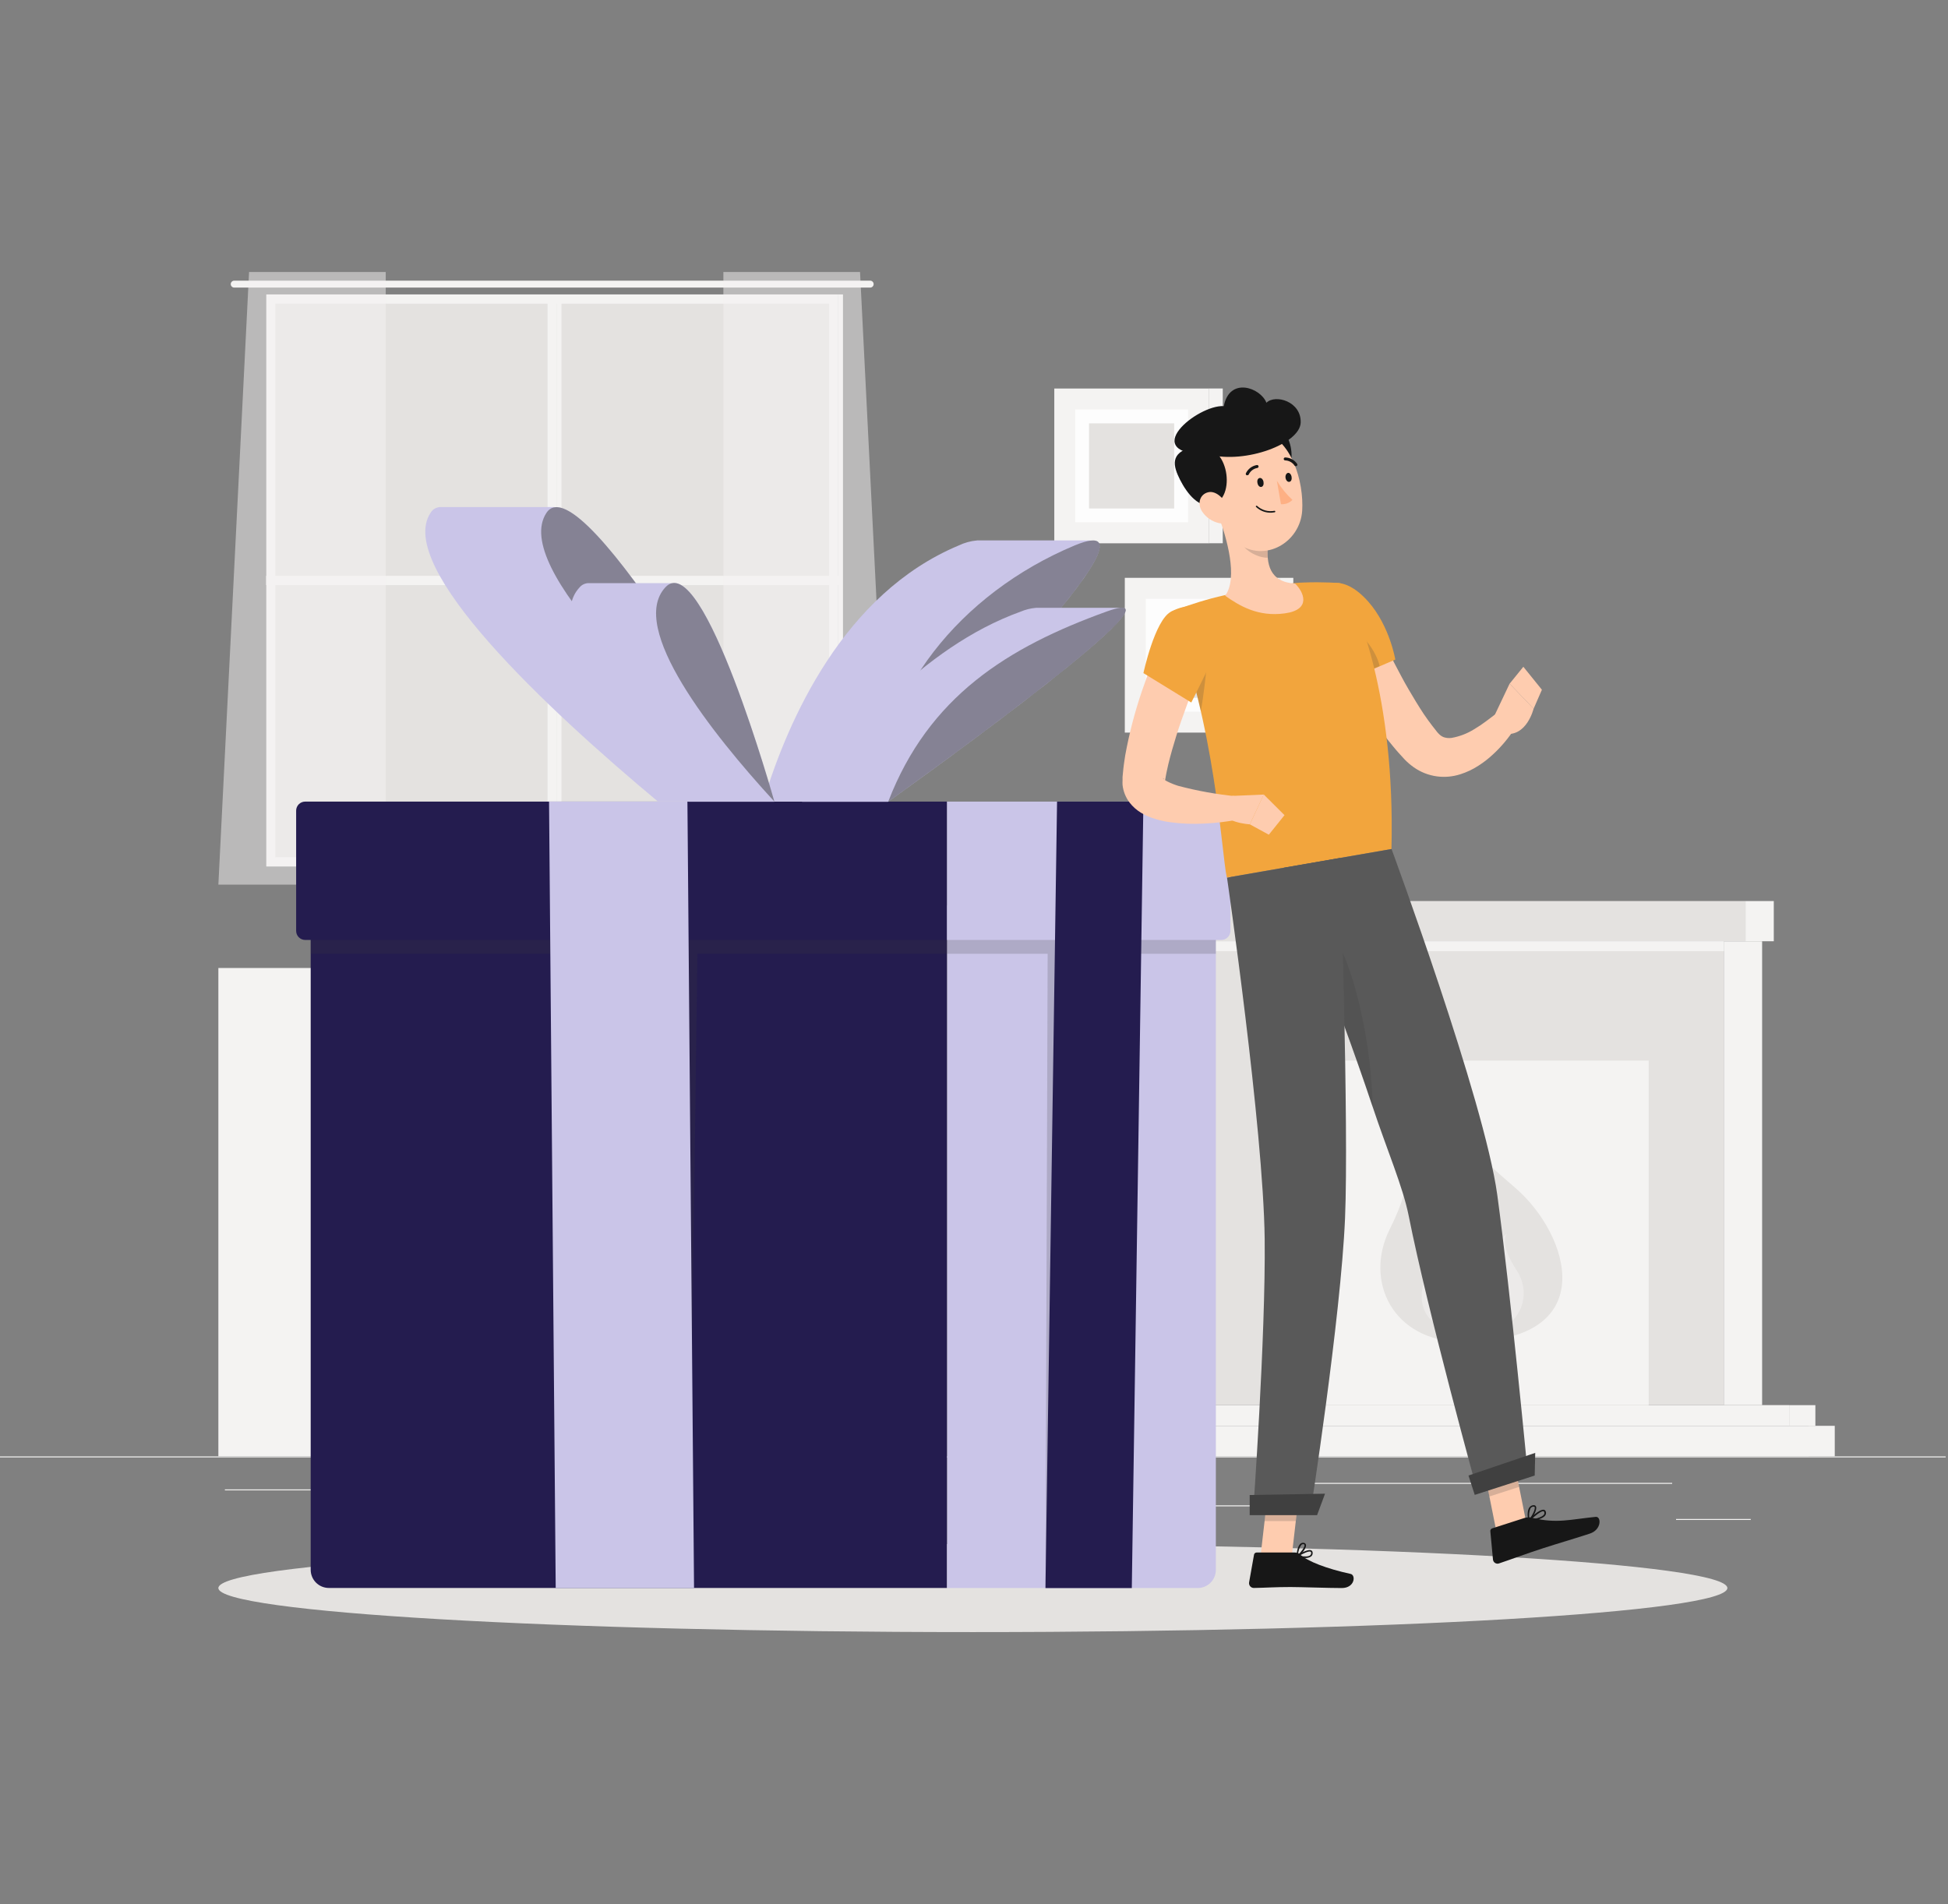 <svg width="358" height="350" viewBox="0 0 358 350" fill="none" xmlns="http://www.w3.org/2000/svg">
<rect x="0" y="0" width="358" height="350" fill="#808080" stroke="none"/>
<g id="name=a&#38;a-4">
<g id="Character">
<path id="backgroundExtraLight" d="M357.577 267.709H0V267.888H357.577V267.709Z" fill="#F4F3F2"/>
<path id="backgroundExtraLight_2" d="M307.308 272.572H237.509V272.751H307.308V272.572Z" fill="#F4F3F2"/>
<path id="backgroundExtraLight_3" d="M240.055 276.705H206.679V276.884H240.055V276.705Z" fill="#F4F3F2"/>
<path id="backgroundExtraLight_4" d="M321.749 279.207H308.025V279.386H321.749V279.207Z" fill="#F4F3F2"/>
<path id="backgroundExtraLight_5" d="M156.62 276.793H90.447V276.972H156.62V276.793Z" fill="#F4F3F2"/>
<path id="backgroundExtraLight_6" d="M84.089 276.793H69.857V276.972H84.089V276.793Z" fill="#F4F3F2"/>
<path id="backgroundExtraLight_7" d="M64.829 273.77H41.329V273.948H64.829V273.77Z" fill="#F4F3F2"/>
<path id="backgroundExtraLight_8" d="M332.368 262.098H205.55V267.704H332.368V262.098Z" fill="#F4F3F2"/>
<path id="backgroundExtraLight_9" d="M332.36 267.691H337.188V262.085H332.36V267.691Z" fill="#F4F3F2"/>
<path id="backgroundExtraLight_10" d="M328.8 262.098H333.627V258.286H328.8V262.098Z" fill="#F4F3F2"/>
<path id="backgroundExtraLight_11" d="M328.795 258.277H209.128V262.089H328.795V258.277Z" fill="#F4F3F2"/>
<path id="backgroundLight" d="M316.821 173.014H221.112V258.274H316.821V173.014Z" fill="#E4E2E0"/>
<path id="backgroundExtraLight_12" d="M316.81 258.277H323.84V173.017H316.81V258.277Z" fill="#F4F3F2"/>
<path id="backgroundLight_2" d="M320.78 165.623H217.126V173.011H320.78V165.623Z" fill="#E4E2E0"/>
<path id="backgroundExtraLight_13" d="M320.778 173.014H325.984V165.626H320.778V173.014Z" fill="#F4F3F2"/>
<path id="backgroundExtraLight_14" d="M316.821 173.014H221.112V174.844H316.821V173.014Z" fill="#F4F3F2"/>
<path id="backgroundExtraLight_15" d="M302.991 194.951H234.93V258.285H302.991V194.951Z" fill="#F4F3F2"/>
<path id="backgroundExtraLight_16" d="M240.8 246.9L297.097 243.896V252.943L240.8 255.94V246.9Z" fill="#F4F3F2"/>
<path id="backgroundExtraLight_17" d="M292.97 242.045L244.934 239.041V248.088L292.97 251.084V242.045Z" fill="#F4F3F2"/>
<path id="backgroundLight_3" d="M268.981 246.675C255.858 246.675 250.673 235.404 255.393 225.971C260.113 216.538 258.182 213.985 258.182 213.985C258.182 213.985 264.047 219.063 264.047 222.839C268.659 218.498 257.21 209.172 261.951 199.832C265.477 206.061 267.823 209.179 278.457 218.326C288.462 226.915 294.641 246.675 268.981 246.675Z" fill="#E4E2E0"/>
<path id="backgroundExtraLight_18" opacity="0.5" d="M271.598 245.217C278.749 245.217 282.082 238.58 278.699 233.438C275.317 228.296 276.983 226.659 276.983 226.659C276.983 226.659 273.407 229.677 273.722 231.736C270.861 229.369 274.887 223.576 271.512 218.484C270.117 221.874 270.468 224.263 265.483 229.276C260.241 234.554 257.609 245.217 271.598 245.217Z" fill="#F4F3F2"/>
<path id="backgroundExtraLight_19" opacity="0.5" d="M270.223 243.26C267.033 243.26 265.545 240.299 267.054 238.01C268.563 235.722 267.82 234.985 267.82 234.985C267.82 234.985 269.422 236.33 269.25 237.245C270.53 236.194 268.728 233.605 270.23 231.338C270.852 232.854 270.702 233.912 272.919 236.151C275.286 238.482 276.459 243.26 270.223 243.26Z" fill="#F4F3F2"/>
<path id="backgroundExtraLight_20" d="M98.094 177.93H40.131V267.689H98.094V177.93Z" fill="#F4F3F2"/>
<path id="backgroundExtraLight_21" d="M46.661 260.705L46.661 184.928H45.653L45.653 260.705H46.661Z" fill="#F4F3F2"/>
<path id="backgroundExtraLight_22" d="M91.659 184.93H45.653V186.203H91.659V184.93Z" fill="#F4F3F2"/>
<path id="backgroundExtraLight_23" d="M157.061 177.93H99.098V267.689H157.061V177.93Z" fill="#F4F3F2"/>
<path id="backgroundExtraLight_24" d="M157.07 267.709H162.849V177.95H157.07V267.709Z" fill="#F4F3F2"/>
<path id="backgroundExtraLight_25" d="M105.628 260.707V184.93H104.62V260.707H105.628Z" fill="#F4F3F2"/>
<path id="backgroundExtraLight_26" d="M99.098 267.697V178.953H98.089V267.697H99.098Z" fill="#F4F3F2"/>
<path id="backgroundExtraLight_27" d="M150.626 184.93H104.62V186.203H150.626V184.93Z" fill="#F4F3F2"/>
<path id="backgroundExtraLight_28" d="M96.175 197.799H94.008V217.63H96.175V197.799Z" fill="#F4F3F2"/>
<path id="backgroundExtraLight_29" d="M103.184 197.799H101.017V217.63H103.184V197.799Z" fill="#F4F3F2"/>
<path id="backgroundLight_4" d="M153.077 55.115H49.909V158.283H153.077V55.115Z" fill="#E4E2E0"/>
<path id="backgroundExtraLight_30" d="M159.919 51.59H43.049C42.879 51.59 42.717 51.657 42.596 51.776C42.476 51.895 42.407 52.057 42.405 52.226C42.407 52.396 42.476 52.558 42.596 52.677C42.717 52.796 42.879 52.863 43.049 52.863H159.919C160.088 52.863 160.25 52.796 160.369 52.676C160.489 52.557 160.556 52.395 160.556 52.226C160.556 52.057 160.489 51.896 160.369 51.776C160.25 51.657 160.088 51.59 159.919 51.59Z" fill="#F4F3F2"/>
<path id="backgroundExtraLight_31" d="M100.635 158.502H102.337L102.337 54.891H100.635L100.635 158.502Z" fill="#F4F3F2"/>
<path id="backgroundExtraLight_32" d="M102.336 158.502H103.188L103.187 54.891H102.336L102.336 158.502Z" fill="#F4F3F2"/>
<path id="backgroundExtraLight_33" d="M48.91 105.849V107.551H154.066V105.849H48.91Z" fill="#F4F3F2"/>
<path id="backgroundExtraLight_34" d="M154.064 157.571V54.117H48.937V157.571V159.273H154.064V157.571ZM50.61 157.571V55.819H152.362V157.571H50.61Z" fill="#F4F3F2"/>
<path id="backgroundExtraLight_35" d="M154.069 159.275H154.92V54.119H154.069V159.275Z" fill="#F4F3F2"/>
<path id="backgroundExtraLight_36" opacity="0.5" d="M132.94 50V162.608H163.699L158.057 50H132.94Z" fill="#F4F3F2"/>
<path id="backgroundExtraLight_37" opacity="0.5" d="M70.89 50V162.608H40.131L45.773 50H70.89Z" fill="#F4F3F2"/>
<path id="backgroundExtraLight_38" d="M222.206 71.416H193.757V99.865H222.206V71.416Z" fill="#F4F3F2"/>
<path id="backgroundExtraLight_39" d="M222.192 99.857H224.717V71.409H222.192V99.857Z" fill="#F4F3F2"/>
<path id="backgroundWhite" d="M218.343 75.264H197.604V96.003H218.343V75.264Z" fill="#FDFDFD"/>
<path id="backgroundLight_5" d="M215.787 77.816H200.14V93.464H215.787V77.816Z" fill="#E4E2E0"/>
<path id="backgroundExtraLight_40" d="M235.163 106.213H206.714V134.662H235.163V106.213Z" fill="#F4F3F2"/>
<path id="backgroundExtraLight_41" d="M235.158 134.664H237.683V106.215H235.158V134.664Z" fill="#F4F3F2"/>
<path id="backgroundWhite_2" d="M231.309 110.07H210.569V130.81H231.309V110.07Z" fill="#FDFDFD"/>
<path id="backgroundLight_6" d="M223.541 112.623H218.335C215.452 112.623 213.114 114.96 213.114 117.844V123.05C213.114 125.933 215.452 128.271 218.335 128.271H223.541C226.424 128.271 228.762 125.933 228.762 123.05V117.844C228.762 114.96 226.424 112.623 223.541 112.623Z" fill="#E4E2E0"/>
<path id="backgroundLight_7" d="M178.792 300C255.372 300 317.453 296.375 317.453 291.904C317.453 287.433 255.372 283.809 178.792 283.809C102.212 283.809 40.131 287.433 40.131 291.904C40.131 296.375 102.212 300 178.792 300Z" fill="#E4E2E0"/>
<path id="objectPrimary" d="M57.091 166.414H174.04V291.888H60.438C59.999 291.888 59.565 291.801 59.16 291.634C58.755 291.466 58.386 291.22 58.076 290.91C57.766 290.599 57.52 290.231 57.352 289.826C57.184 289.421 57.098 288.987 57.098 288.548V166.414H57.091Z" fill="#241C4F"/>
<path id="objectTertiary" opacity="0.2" d="M174.04 166.414H57.091V175.311H124.38L126.611 291.902L128.17 175.311H174.04V166.414Z" fill="#404040"/>
<path id="objectPrimary_2" d="M56.091 147.344H174.049V172.775H56.091C55.649 172.775 55.225 172.599 54.913 172.287C54.6 171.974 54.425 171.55 54.425 171.108V149.017C54.424 148.798 54.466 148.58 54.55 148.377C54.633 148.174 54.755 147.99 54.91 147.834C55.065 147.679 55.249 147.555 55.452 147.471C55.654 147.387 55.872 147.344 56.091 147.344Z" fill="#241C4F"/>
<path id="objectSecondary" d="M102.126 291.905L100.903 147.344H126.334L127.55 291.905H102.126Z" fill="#CAC5E8"/>
<path id="objectSecondary_2" d="M220.13 291.902H174.067V166.429H223.448L223.448 288.563C223.448 289.445 223.099 290.291 222.478 290.917C221.856 291.542 221.012 291.897 220.13 291.902Z" fill="#CAC5E8"/>
<path id="objectTertiary_2" opacity="0.2" d="M174.043 166.414H223.446V175.311H195.877L192.129 291.902L192.537 175.311H174.043V166.414Z" fill="#404040"/>
<path id="objectSecondary_3" d="M224.457 172.771L174.038 172.771V147.341H224.457C224.676 147.341 224.892 147.384 225.094 147.467C225.297 147.551 225.48 147.674 225.635 147.829C225.79 147.983 225.912 148.167 225.996 148.369C226.08 148.571 226.123 148.788 226.123 149.007V171.098C226.124 171.317 226.082 171.535 225.998 171.738C225.915 171.941 225.792 172.125 225.638 172.281C225.483 172.436 225.299 172.56 225.096 172.644C224.893 172.728 224.676 172.771 224.457 172.771Z" fill="#CAC5E8"/>
<path id="objectPrimary_3" d="M192.133 291.905L194.264 147.344H210.133L208.002 291.905H192.133Z" fill="#241C4F"/>
<path id="objectSecondary_4" d="M200.407 99.379V99.336H179.603C178.406 99.436 177.237 99.756 176.156 100.28C155.059 109.119 144.804 132.283 140.27 147.33H161.552C161.552 147.33 211.921 97.941 200.407 99.379Z" fill="#CAC5E8"/>
<path id="objectTertiary_3" opacity="0.5" d="M161.555 147.334C161.555 127.789 176.344 109.123 197.441 100.284C218.538 91.445 161.555 147.334 161.555 147.334Z" fill="#404040"/>
<path id="objectSecondary_5" d="M205.835 111.726H190.394C189.409 111.811 188.443 112.052 187.534 112.441C169.34 119.006 155.087 136.206 147.399 147.377H163.204C163.204 147.377 214.795 110.653 205.835 111.726Z" fill="#CAC5E8"/>
<path id="objectTertiary_4" opacity="0.5" d="M163.24 147.343C170.685 128.033 185.181 118.972 203.375 112.407C221.568 105.842 163.24 147.343 163.24 147.343Z" fill="#404040"/>
<path id="objectSecondary_6" d="M101.869 93.248V93.206H81.015C80.633 93.198 80.255 93.293 79.922 93.48C79.589 93.668 79.312 93.941 79.12 94.271C72.612 104.233 100.574 130.365 120.906 147.328H142.189C142.189 147.328 111.008 91.639 101.869 93.248Z" fill="#CAC5E8"/>
<path id="objectTertiary_5" opacity="0.5" d="M142.199 147.348C121.896 130.377 93.905 104.253 100.413 94.29C106.921 84.328 142.199 147.348 142.199 147.348Z" fill="#404040"/>
<path id="objectSecondary_7" d="M123.615 107.187H108.139C107.827 107.195 107.52 107.269 107.239 107.405C106.958 107.54 106.709 107.734 106.509 107.974C99.615 115.376 114.976 134.778 126.533 147.372H142.316C142.316 147.372 130.731 105.95 123.615 107.187Z" fill="#CAC5E8"/>
<path id="objectTertiary_6" opacity="0.5" d="M142.315 147.344C130.758 134.75 115.389 115.348 122.291 107.946C129.192 100.544 142.315 147.344 142.315 147.344Z" fill="#404040"/>
<path id="skinTone" d="M274.99 281.427L280.454 279.661L277.822 266.545L272.358 268.304L274.99 281.427Z" fill="#FECCAF"/>
<path id="skinTone_2" d="M231.664 286.039H237.4L238.93 272.744H233.187L231.664 286.039Z" fill="#FECCAF"/>
<path id="shoesColor" d="M237.937 285.373H230.936C230.823 285.373 230.715 285.413 230.628 285.484C230.542 285.556 230.484 285.656 230.464 285.767L229.555 290.873C229.536 290.999 229.544 291.128 229.579 291.251C229.614 291.374 229.676 291.488 229.76 291.585C229.843 291.682 229.947 291.759 230.064 291.811C230.181 291.864 230.307 291.89 230.435 291.888C232.688 291.853 234.326 291.717 237.165 291.717C238.91 291.717 244.173 291.903 246.583 291.903C248.993 291.903 249.208 289.521 248.214 289.307C243.751 288.334 240.347 287.004 238.917 285.731C238.647 285.493 238.297 285.365 237.937 285.373Z" fill="#171717"/>
<path id="shoesColor_2" d="M280.205 279.012L274.233 280.936C274.125 280.971 274.032 281.042 273.97 281.137C273.908 281.232 273.879 281.345 273.89 281.458L274.376 286.665C274.388 286.79 274.428 286.912 274.493 287.02C274.559 287.128 274.648 287.22 274.754 287.289C274.86 287.358 274.98 287.402 275.105 287.417C275.23 287.433 275.358 287.42 275.477 287.38C277.623 286.665 280.691 285.52 283.394 284.648C286.555 283.625 288.436 283.11 292.141 281.909C294.386 281.194 294.286 278.719 293.27 278.819C288.694 279.263 286.119 280.099 281.656 279.012C281.183 278.873 280.679 278.873 280.205 279.012Z" fill="#171717"/>
<path id="skinTone_3" d="M251.433 111.859C252.148 113.468 252.949 115.206 253.75 116.865C254.551 118.525 255.366 120.205 256.224 121.836C257.082 123.466 257.926 125.104 258.842 126.67C259.757 128.236 260.687 129.781 261.666 131.261C262.167 131.977 262.653 132.692 263.183 133.364L263.962 134.358C264.106 134.555 264.266 134.739 264.441 134.909C264.691 135.172 264.997 135.378 265.335 135.51C265.796 135.659 266.285 135.703 266.765 135.638C268.229 135.379 269.63 134.843 270.892 134.058C271.607 133.636 272.322 133.164 273.037 132.627C273.753 132.091 274.468 131.548 275.126 131.054L278.444 133.793C277.877 134.69 277.251 135.548 276.57 136.361C275.893 137.18 275.159 137.952 274.375 138.67C273.557 139.436 272.672 140.126 271.729 140.73C270.692 141.411 269.565 141.946 268.382 142.318C266.998 142.765 265.533 142.899 264.091 142.711C262.545 142.505 261.072 141.926 259.8 141.023C259.216 140.607 258.671 140.141 258.169 139.629L257.089 138.442C256.374 137.655 255.738 136.84 255.073 136.032C252.657 132.818 250.482 129.431 248.565 125.898C247.614 124.16 246.705 122.415 245.862 120.634C245.018 118.854 244.195 117.109 243.423 115.199L251.433 111.859Z" fill="#FECCAF"/>
<path id="t-shirt1Color" d="M240.924 112.385C239.901 117.77 246.595 125.472 246.595 125.472L256.428 121.239C256.428 121.239 255.406 115.067 251.479 110.611C246.666 105.14 242.046 106.478 240.924 112.385Z" fill="#F2A53D"/>
<path id="shadowColor" opacity="0.2" d="M246.238 114.27C243.556 113.312 241.576 113.627 240.86 114.27C241.347 119.391 246.582 125.427 246.582 125.427L253.547 122.43C253.032 120.049 250.436 115.765 246.238 114.27Z" fill="#404040"/>
<path id="skinTone_4" d="M274.295 132.281L277.434 125.666L281.84 130.257C281.84 130.257 280.588 135.535 276.462 134.863L274.295 132.281Z" fill="#FECCAF"/>
<path id="skinTone_5" d="M279.957 122.559L283.368 126.785L281.845 130.275L277.439 125.67L279.957 122.559Z" fill="#FECCAF"/>
<path id="shadowColor_2" opacity="0.2" d="M277.822 266.545L279.181 273.31L273.71 275.077L272.358 268.311L277.822 266.545Z" fill="#404040"/>
<path id="shadowColor_3" opacity="0.2" d="M233.187 272.744H238.93L238.143 279.595H232.394L233.187 272.744Z" fill="#404040"/>
<path id="t-shirt1Color_2" d="M215.164 112.443C223.438 133.547 224.461 156.704 225.462 161.309L255.72 156.06C256.436 127.54 249.284 111.778 247.367 108.081C247.23 107.816 247.026 107.591 246.775 107.43C246.524 107.268 246.235 107.174 245.937 107.158C245.093 107.101 243.792 107.036 242.19 107.029C241.346 107.029 240.438 107.029 239.494 107.079C238.972 107.079 238.442 107.137 237.913 107.179C233.583 107.673 229.284 108.418 225.04 109.411C224.239 109.59 223.424 109.79 222.637 109.997C221.851 110.205 221.207 110.405 220.492 110.612C217.503 111.535 215.164 112.443 215.164 112.443Z" fill="#F2A53D"/>
<path id="shadowColor_4" opacity="0.2" d="M218.116 120.965C219.117 124.269 219.976 127.559 220.698 130.749C221.649 124.977 222.071 119.049 222.071 119.049L218.116 120.965Z" fill="#404040"/>
<path id="skinTone_6" d="M223.917 94.803C225.44 98.8 227.571 106.245 225.154 109.506C227.786 111.351 231.176 113.425 236.118 112.746C241.059 112.067 239.622 108.834 238.013 107.275C233.207 106.975 232.735 103.528 233.007 100.174L223.917 94.803Z" fill="#FECCAF"/>
<path id="objectTertiary_7" opacity="0.2" d="M227.598 96.99L232.962 100.166C232.897 100.948 232.897 101.735 232.962 102.518C231.159 102.568 228.399 101.088 227.891 99.236C227.661 98.51 227.562 97.75 227.598 96.99Z" fill="#404040"/>
<path id="hairColor" d="M234.626 89.162C238.831 87.56 238.395 76.804 231.923 78.392C227.546 79.465 227.997 80.788 228.798 83.598C229.599 86.409 231.966 90.213 234.626 89.162Z" fill="#171717"/>
<path id="skinTone_7" d="M222.336 88.661C223.652 94.204 224.138 97.515 227.47 99.896C232.477 103.472 238.913 99.717 239.313 93.896C239.642 88.654 237.433 80.465 231.561 79.192C230.268 78.904 228.923 78.951 227.653 79.329C226.383 79.707 225.231 80.404 224.306 81.353C223.382 82.302 222.715 83.471 222.37 84.751C222.025 86.03 222.013 87.376 222.336 88.661Z" fill="#FECCAF"/>
<path id="hairColor_2" d="M223.128 92.682C227.333 91.08 225.717 80.524 219.245 82.133C214.868 83.206 215.626 85.709 216.856 88.169C218.179 90.787 220.489 93.697 223.128 92.682Z" fill="#171717"/>
<path id="hairColor_3" d="M232.743 74.03C231.649 71.234 225.949 69.217 224.912 74.652C220.121 74.33 208.707 83.606 222.259 83.57C228.96 85.258 238.886 81.567 239.036 77.691C239.187 73.815 234.388 72.399 232.743 74.03Z" fill="#171717"/>
<path id="skinTone_8" d="M220.917 94.014C221.639 95.112 222.764 95.883 224.05 96.159C225.723 96.488 226.367 94.908 225.738 93.349C225.173 91.918 223.592 90.095 222.019 90.488C220.445 90.881 220.016 92.655 220.917 94.014Z" fill="#FECCAF"/>
<path id="pantsPrimary" d="M280.821 271.381L271.567 274.363C271.567 274.363 262.363 241.016 258.887 223.473C257.822 218.131 254.875 211.315 252.265 203.449C248.968 193.558 245.006 182.909 241.81 174.578C238.434 165.803 235.945 159.502 235.945 159.502L255.734 156.062C255.734 156.062 272.79 202.269 275.164 219.625C277.632 237.676 280.821 271.381 280.821 271.381Z" fill="#595959"/>
<path id="shadowColor_5" opacity="0.2" d="M252.254 203.449C248.958 193.558 244.996 182.91 241.799 174.578L243.415 169.887C248.986 175.315 252.197 193.422 252.254 203.449Z" fill="#404040"/>
<path id="pantsPrimary_2" d="M246.295 157.703C246.295 157.703 247.904 207.135 247.189 223.934C246.402 242.342 240.788 278.285 240.788 278.285H230.275C230.275 278.285 232.621 245.688 232.421 227.731C232.17 207.278 225.498 161.322 225.498 161.322L246.295 157.703Z" fill="#595959"/>
<path id="pantsSecondary" d="M242.052 278.501H229.666V274.804L243.511 274.561L242.052 278.501Z" fill="#404040"/>
<path id="pantsSecondary_2" d="M282.047 271.226L271.026 274.78L269.875 271.219L282.14 267.057L282.047 271.226Z" fill="#404040"/>
<path id="faceDetails" d="M231.096 88.786C231.175 89.244 231.483 89.573 231.811 89.501C232.14 89.43 232.283 89.037 232.205 88.579C232.126 88.121 231.819 87.799 231.49 87.864C231.161 87.928 230.989 88.3 231.096 88.786Z" fill="#171717"/>
<path id="faceDetails_2" d="M236.257 87.85C236.335 88.308 236.643 88.637 236.972 88.565C237.301 88.494 237.444 88.101 237.365 87.643C237.286 87.185 236.979 86.856 236.686 86.928C236.393 86.999 236.178 87.4 236.257 87.85Z" fill="#171717"/>
<path id="noseColor" d="M234.66 88.367C235.447 89.668 236.41 90.855 237.521 91.893C237.247 92.168 236.916 92.381 236.552 92.517C236.188 92.653 235.799 92.708 235.411 92.68L234.66 88.367Z" fill="#FEB084"/>
<path id="faceDetails_3" d="M233.697 94.235C233.173 94.265 232.649 94.187 232.157 94.007C231.665 93.826 231.216 93.546 230.836 93.184C230.823 93.171 230.813 93.156 230.806 93.139C230.799 93.123 230.796 93.105 230.796 93.087C230.796 93.069 230.799 93.051 230.806 93.035C230.813 93.018 230.823 93.003 230.836 92.991C230.863 92.966 230.897 92.953 230.933 92.953C230.968 92.953 231.003 92.966 231.029 92.991C231.453 93.381 231.962 93.666 232.516 93.823C233.07 93.979 233.654 94.003 234.219 93.892C234.255 93.887 234.291 93.897 234.32 93.918C234.349 93.939 234.369 93.971 234.376 94.006C234.382 94.041 234.375 94.077 234.355 94.107C234.335 94.136 234.304 94.156 234.269 94.163C234.08 94.199 233.889 94.223 233.697 94.235Z" fill="#171717"/>
<path id="hairColor_4" d="M229.222 87.352C229.18 87.362 229.136 87.362 229.093 87.352C229.03 87.318 228.982 87.262 228.96 87.194C228.937 87.126 228.941 87.052 228.972 86.987C229.162 86.591 229.446 86.247 229.798 85.984C230.151 85.721 230.562 85.548 230.996 85.478C231.031 85.474 231.067 85.478 231.102 85.488C231.136 85.498 231.168 85.515 231.196 85.537C231.224 85.56 231.247 85.588 231.264 85.619C231.281 85.651 231.292 85.686 231.296 85.721C231.3 85.757 231.296 85.793 231.286 85.827C231.276 85.862 231.259 85.894 231.237 85.922C231.214 85.95 231.186 85.973 231.155 85.99C231.123 86.007 231.088 86.018 231.053 86.022C230.717 86.081 230.401 86.22 230.13 86.427C229.859 86.633 229.641 86.901 229.494 87.209C229.469 87.258 229.429 87.298 229.381 87.324C229.332 87.349 229.277 87.359 229.222 87.352Z" fill="#171717"/>
<path id="hairColor_5" d="M238.143 85.688C238.098 85.69 238.053 85.682 238.012 85.663C237.971 85.645 237.935 85.616 237.907 85.581C237.717 85.297 237.462 85.063 237.164 84.897C236.865 84.732 236.532 84.64 236.191 84.629C236.119 84.629 236.05 84.601 235.999 84.55C235.948 84.499 235.919 84.43 235.919 84.358C235.919 84.286 235.948 84.216 235.999 84.165C236.05 84.115 236.119 84.086 236.191 84.086C236.622 84.094 237.046 84.204 237.427 84.408C237.807 84.612 238.134 84.903 238.379 85.259C238.422 85.317 238.439 85.389 238.429 85.46C238.418 85.531 238.38 85.595 238.322 85.638C238.271 85.677 238.207 85.695 238.143 85.688Z" fill="#171717"/>
<path id="shoesColor_3" d="M239.883 286.379C239.374 286.364 238.868 286.295 238.374 286.171C238.347 286.165 238.322 286.15 238.303 286.13C238.284 286.11 238.271 286.084 238.267 286.057C238.261 286.031 238.264 286.004 238.274 285.98C238.284 285.956 238.301 285.935 238.324 285.921C238.524 285.792 240.333 284.655 240.977 284.977C241.05 285.013 241.111 285.068 241.155 285.136C241.199 285.204 241.224 285.282 241.227 285.363C241.249 285.494 241.238 285.628 241.194 285.753C241.15 285.878 241.076 285.99 240.977 286.078C240.657 286.3 240.271 286.406 239.883 286.379ZM238.76 285.978C239.74 286.171 240.491 286.136 240.791 285.878C240.859 285.817 240.91 285.74 240.939 285.653C240.968 285.567 240.974 285.474 240.955 285.385C240.958 285.351 240.95 285.318 240.934 285.289C240.917 285.259 240.892 285.236 240.863 285.22C240.526 285.056 239.497 285.542 238.76 285.978Z" fill="#171717"/>
<path id="shoesColor_4" d="M238.409 286.158C238.385 286.165 238.361 286.165 238.337 286.158C238.316 286.146 238.299 286.128 238.287 286.107C238.276 286.085 238.271 286.061 238.273 286.037C238.273 285.965 238.344 284.306 238.988 283.763C239.065 283.694 239.157 283.644 239.255 283.614C239.354 283.585 239.458 283.577 239.56 283.591C239.664 283.589 239.766 283.624 239.847 283.689C239.928 283.754 239.983 283.846 240.003 283.948C240.154 284.585 239.06 285.844 238.473 286.165L238.409 286.158ZM239.474 283.834C239.418 283.833 239.361 283.843 239.308 283.864C239.256 283.885 239.207 283.916 239.167 283.956C238.783 284.476 238.573 285.104 238.566 285.751C239.138 285.3 239.832 284.32 239.739 283.977C239.739 283.977 239.739 283.856 239.539 283.834H239.474Z" fill="#171717"/>
<path id="shoesColor_5" d="M280.989 279.622C280.964 279.623 280.938 279.616 280.917 279.602C280.895 279.588 280.878 279.568 280.868 279.544C280.852 279.522 280.844 279.496 280.844 279.469C280.844 279.442 280.852 279.415 280.868 279.394C281.075 279.179 282.913 277.363 283.729 277.513C283.802 277.529 283.871 277.562 283.928 277.611C283.985 277.66 284.03 277.722 284.058 277.792C284.109 277.905 284.131 278.03 284.124 278.154C284.117 278.279 284.079 278.4 284.015 278.507C283.586 279.222 281.948 279.522 281.018 279.63L280.989 279.622ZM283.614 277.777C283.156 277.777 282.112 278.607 281.383 279.301C282.649 279.108 283.528 278.764 283.771 278.364C283.81 278.291 283.831 278.21 283.831 278.128C283.831 278.045 283.81 277.964 283.771 277.892C283.764 277.864 283.749 277.838 283.727 277.819C283.706 277.8 283.679 277.788 283.65 277.784L283.614 277.777Z" fill="#171717"/>
<path id="shoesColor_6" d="M280.99 279.624H280.954C280.931 279.618 280.909 279.606 280.893 279.588C280.876 279.57 280.865 279.548 280.861 279.524C280.861 279.459 280.518 277.943 281.026 277.149C281.098 277.033 281.192 276.932 281.304 276.854C281.416 276.775 281.543 276.72 281.677 276.692C282.041 276.613 282.206 276.763 282.27 276.899C282.571 277.485 281.648 279.087 281.083 279.595C281.056 279.615 281.024 279.625 280.99 279.624ZM281.87 276.935H281.734C281.635 276.954 281.541 276.994 281.458 277.052C281.376 277.11 281.306 277.184 281.255 277.271C281 277.876 280.94 278.546 281.083 279.188C281.62 278.565 282.213 277.35 282.034 276.999C282.016 276.974 281.991 276.954 281.961 276.943C281.932 276.932 281.901 276.929 281.87 276.935Z" fill="#171717"/>
<path id="skinTone_9" d="M222.156 119.539C221.441 121.184 220.726 122.958 220.011 124.695C219.296 126.433 218.638 128.185 218.001 129.945C217.365 131.704 216.735 133.449 216.192 135.208C215.648 136.968 215.134 138.72 214.719 140.45C214.526 141.316 214.318 142.188 214.19 143.025L214.075 143.661V143.819V143.776C214.075 143.74 214.075 143.683 214.075 143.633C214.042 143.418 213.945 143.219 213.796 143.061C213.582 142.925 213.896 143.332 214.454 143.604C215.12 143.945 215.814 144.228 216.528 144.448C220.046 145.378 223.633 146.022 227.255 146.372L227.484 150.663C225.479 151.042 223.451 151.281 221.413 151.378C219.303 151.5 217.186 151.421 215.091 151.142C213.908 150.988 212.745 150.707 211.622 150.305C210.946 150.061 210.294 149.752 209.677 149.383C208.879 148.899 208.176 148.274 207.603 147.537C206.879 146.592 206.429 145.467 206.301 144.284C206.284 143.995 206.284 143.706 206.301 143.418V143.011V142.81L206.38 142.009C206.466 140.929 206.63 139.9 206.788 138.856C207.515 134.854 208.538 130.912 209.849 127.063C210.499 125.175 211.164 123.294 211.915 121.442C212.666 119.589 213.396 117.787 214.29 115.906L222.156 119.539Z" fill="#FECCAF"/>
<path id="t-shirt1Color_3" d="M215.178 112.449C212.203 114.058 210.136 123.727 210.136 123.727L218.932 129.133C218.932 129.133 221.213 124.671 222.887 120.988C226.091 113.958 221.028 109.288 215.178 112.449Z" fill="#F2A53D"/>
<path id="skinTone_10" d="M226.473 146.299L232.259 146.049L229.692 151.527C229.692 151.527 224.242 151.198 224.964 148.588L226.473 146.299Z" fill="#FECCAF"/>
<path id="skinTone_11" d="M236.064 149.838L233.182 153.429L229.692 151.526L232.253 146.041L236.064 149.838Z" fill="#FECCAF"/>
</g>
</g>
</svg>
